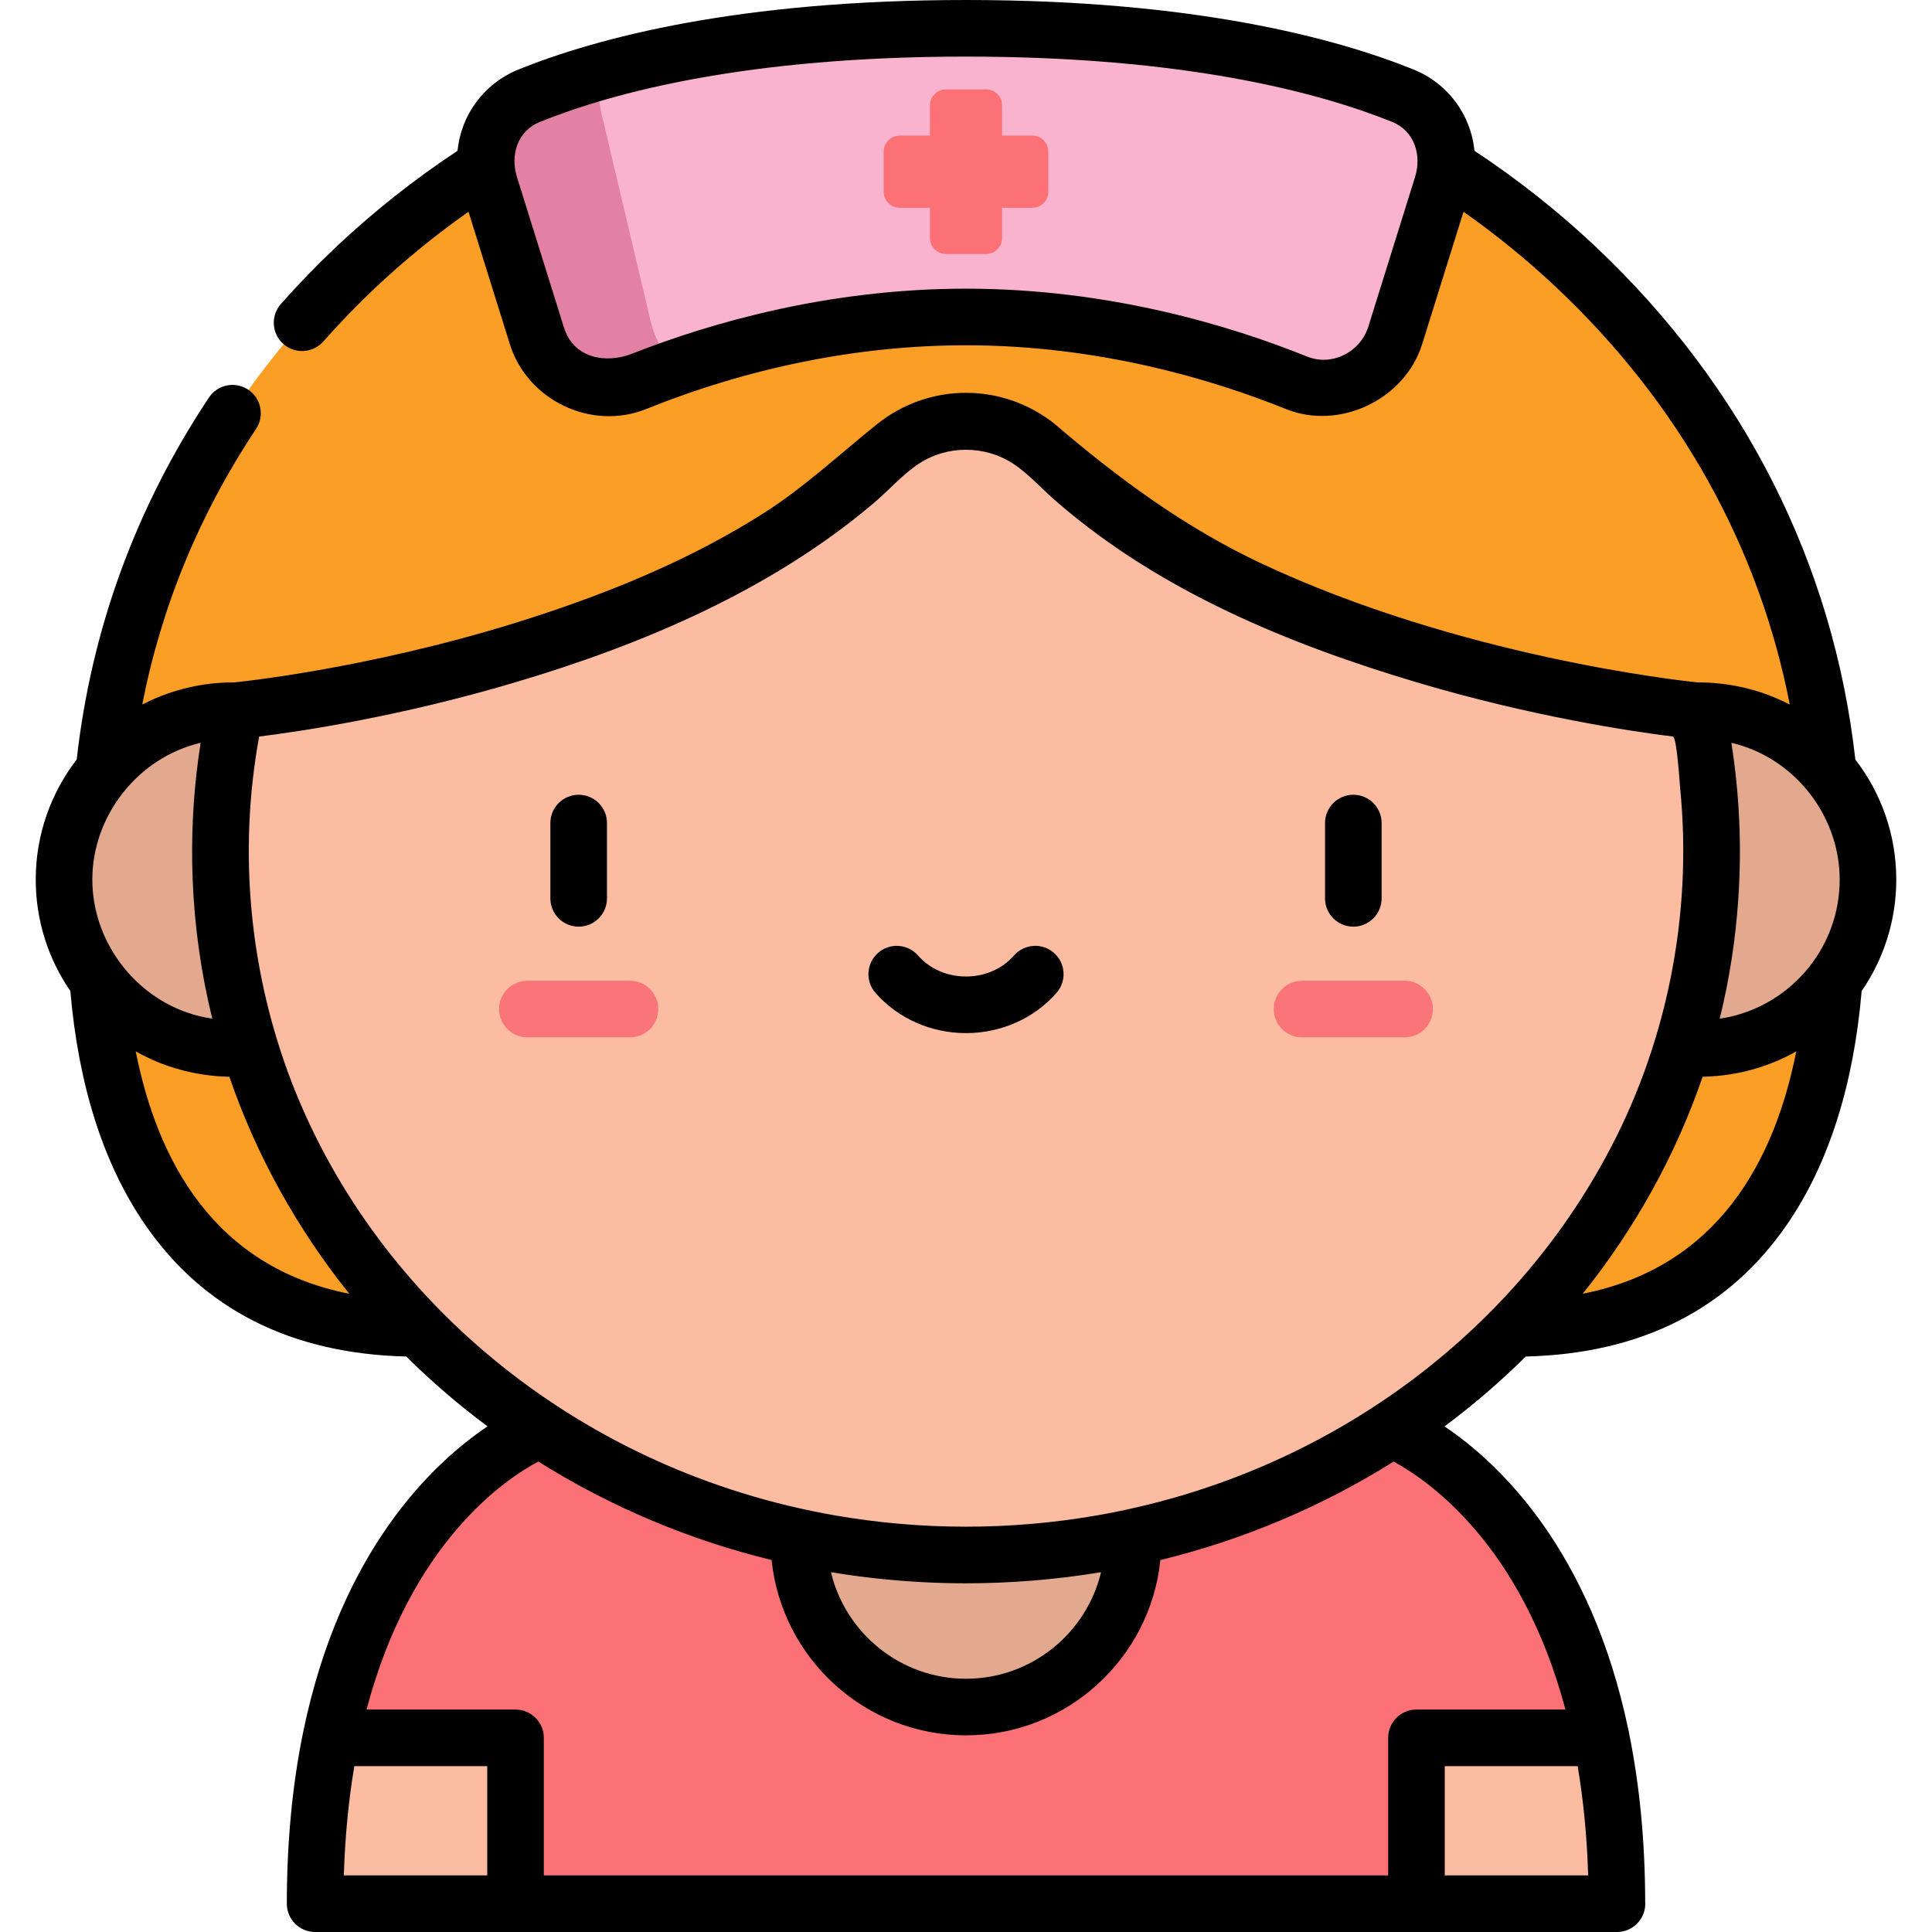 <?xml version="1.0" encoding="iso-8859-1"?>
<!-- Generator: Adobe Illustrator 19.0.0, SVG Export Plug-In . SVG Version: 6.00 Build 0)  -->
<svg xmlns="http://www.w3.org/2000/svg" xmlns:xlink="http://www.w3.org/1999/xlink" version="1.1" id="Layer_1" x="0px" y="0px" viewBox="0 0 512 512" style="enable-background:new 0 0 512 512;" xml:space="preserve" width="512" height="512">
<g>
	<g>
		<path style="fill:#FC7176;" d="M375.38,504.5H136.62l-48.94-43.95c13.56-65.96,55.54-81.77,55.54-81.77h225.56    c0,0,41.98,15.81,55.54,81.77L375.38,504.5z"/>
		<circle style="fill:#E3A98E;" cx="256" cy="408.097" r="44.289"/>
		<path style="fill:#FBBCA1;" d="M428.49,504.5h-53.11v-43.95h48.94C426.93,473.26,428.49,487.82,428.49,504.5z"/>
		<path style="fill:#FBBCA1;" d="M83.51,504.5h53.11v-43.95H87.68C85.07,473.26,83.51,487.82,83.51,504.5z"/>
		<path style="fill:#FA9E25;" d="M485.572,225.78c0,0,16.735,126.244-84.252,126.244H110.68    c-100.987,0-84.252-126.244-84.252-126.244H485.572z"/>
		<path style="fill:#FA9E25;" d="M26.428,225.78c0-58.662,24.119-113.71,67.915-155.002C137.621,29.973,195.032,7.5,256,7.5    s118.379,22.473,161.658,63.278c43.795,41.293,67.914,96.34,67.914,155.002H26.428z"/>
		<circle style="fill:#E3A98E;" cx="61.726" cy="233.106" r="44.758"/>
		<circle style="fill:#E3A98E;" cx="450.274" cy="233.106" r="44.758"/>
		<path style="fill:#FBBCA1;" d="M449.614,188.354c-0.061-0.006-113.037-10.395-172.472-68.105    c-11.795-11.452-30.49-11.452-42.285,0c-59.435,57.71-172.411,68.1-172.472,68.105c-2.615,12.091-3.99,24.607-3.99,37.426    c0,102.898,88.47,186.313,197.604,186.313s197.604-83.415,197.604-186.313C453.604,212.961,452.23,200.445,449.614,188.354z"/>
		<g id="XMLID_112_">
			<path style="fill:#F97579;" d="M372.236,274.91h-27.183c-4.143,0-7.5-3.358-7.5-7.5s3.357-7.5,7.5-7.5h27.183     c4.143,0,7.5,3.358,7.5,7.5S376.378,274.91,372.236,274.91z"/>
		</g>
		<g id="XMLID_110_">
			<path style="fill:#F97579;" d="M166.947,274.91h-27.183c-4.143,0-7.5-3.358-7.5-7.5s3.357-7.5,7.5-7.5h27.183     c4.143,0,7.5,3.358,7.5,7.5S171.089,274.91,166.947,274.91z"/>
		</g>
		<path style="fill:#FAB3CE;" d="M256,7.5c60.19,0,96.794,10.221,115.727,17.846c9.356,3.768,13.964,14.344,10.438,23.794    L369.72,88.982c-3.428,10.976-15.49,16.753-26.156,12.455C324.524,93.763,293.025,84,256,84s-68.524,9.763-87.565,17.437    c-10.665,4.299-22.727-1.479-26.156-12.455L129.836,49.14c-3.526-9.45,1.081-20.026,10.438-23.794    C159.206,17.721,195.81,7.5,256,7.5z"/>
		<path style="fill:#FC7176;" d="M238.433,55.062h8.005v8.005c0,2.346,1.902,4.248,4.248,4.248h10.629    c2.346,0,4.248-1.902,4.248-4.248v-8.005h8.005c2.346,0,4.248-1.902,4.248-4.248V40.186c0-2.346-1.902-4.248-4.248-4.248h-8.005    v-8.005c0-2.346-1.902-4.248-4.248-4.248h-10.629c-2.346,0-4.248,1.902-4.248,4.248v8.005h-8.005    c-2.346,0-4.248,1.902-4.248,4.248v10.629C234.185,53.16,236.087,55.062,238.433,55.062z"/>
		<g>
			<path style="fill:#E381A5;" d="M172.28,84.526l-12.444-52.634c-1.201-4.251-1.438-8.67-0.886-12.853     c-7.509,2.127-13.708,4.306-18.677,6.307c-9.356,3.768-13.964,14.344-10.438,23.794l12.444,39.843     c3.428,10.976,15.49,16.753,26.156,12.455c3.208-1.293,6.777-2.645,10.659-4C175.985,94.281,173.544,89.873,172.28,84.526z"/>
		</g>
	</g>
	<g>
		<path d="M358.645,245.575c4.142,0,7.5-3.358,7.5-7.5v-19.958c0-4.142-3.358-7.5-7.5-7.5s-7.5,3.358-7.5,7.5v19.958    C351.145,242.217,354.502,245.575,358.645,245.575z"/>
		<path d="M153.355,245.575c4.142,0,7.5-3.358,7.5-7.5v-19.958c0-4.142-3.358-7.5-7.5-7.5s-7.5,3.358-7.5,7.5v19.958    C145.855,242.217,149.213,245.575,153.355,245.575z"/>
		<path d="M279.295,252.513c-3.118-2.726-7.856-2.408-10.583,0.711c-3.088,3.532-7.721,5.559-12.712,5.559    c-4.991,0-9.625-2.026-12.712-5.559c-2.727-3.118-7.464-3.437-10.583-0.71s-3.437,7.464-0.711,10.583    c5.937,6.792,14.687,10.687,24.006,10.687s18.069-3.895,24.006-10.687C282.732,259.977,282.414,255.239,279.295,252.513z"/>
		<path d="M493.36,262.634c5.78-8.407,9.172-18.577,9.172-29.528c0-11.967-4.053-23-10.845-31.819    c-5.829-51.958-29.607-98.933-68.884-135.966c-9.894-9.329-20.666-17.838-32.051-25.357c-0.913-9.361-6.868-17.807-16.224-21.575    C353.699,10,316.227,0,256,0c-60.228,0-97.699,10-118.528,18.389c-9.356,3.768-15.311,12.214-16.224,21.576    c-11.385,7.519-22.156,16.028-32.05,25.357c-5.11,4.817-10.075,9.943-14.759,15.236c-2.745,3.102-2.456,7.842,0.646,10.587    c3.103,2.745,7.842,2.455,10.587-0.646c4.386-4.955,9.034-9.754,13.816-14.263c7.704-7.264,15.972-14.005,24.669-20.119    c0,0,10.96,35.093,10.963,35.103c4.65,14.887,21.625,23.007,36.119,17.175C198.106,97.583,227.001,91.5,256,91.5    c35.412,0,65.639,9.186,84.761,16.893c14.235,5.737,31.538-2.511,36.119-17.175l9.089-29.102l1.875-6.001    c8.698,6.114,16.966,12.855,24.67,20.119c32.502,30.646,53.638,68.539,61.793,110.465c-0.276-0.144-0.561-0.267-0.84-0.404    c-6.307-3.142-13.201-4.931-20.23-5.357c-1.089-0.061-2.183-0.107-3.274-0.086c-4.987-0.509-63.134-6.907-115.576-31.476    c-20.16-9.445-37.955-22.52-54.799-36.959c-13.829-11.084-33.34-11.086-47.17-0.004c-9.941,7.966-19.281,16.741-30.066,23.597    c-17.735,11.274-37.411,19.677-57.304,26.322c-0.063,0.021-0.126,0.043-0.189,0.064c-41.125,13.825-78.243,17.982-82.708,18.444    c-0.141,0.016-0.283,0.008-0.425,0.008c-8.022,0-16.01,1.878-23.193,5.447c-0.277,0.138-0.562,0.26-0.836,0.402    c5.069-25.995,15.177-50.494,30.16-73.042c2.292-3.45,1.354-8.105-2.096-10.397c-3.45-2.293-8.104-1.354-10.397,2.096    c-19.403,29.198-31.171,61.463-35.04,95.921c-6.798,8.821-10.855,19.859-10.855,31.832c0,10.951,3.392,21.121,9.172,29.528    c2.147,24.963,8.732,45.695,19.613,61.621c15.482,22.661,38.821,34.505,69.4,35.233c6.704,6.639,13.902,12.828,21.535,18.518    c-14.545,9.796-38.948,32.844-48.855,81.036c-2.869,13.971-4.323,29.266-4.323,45.459c0,4.142,3.358,7.5,7.5,7.5    c0,0,344.98,0,345,0c4.142,0,7.5-3.358,7.5-7.5c0-0.188-0.007-0.375-0.021-0.56c-0.033-15.773-1.455-30.681-4.216-44.338    c-0.049-0.384-0.119-0.762-0.224-1.126c-9.981-47.803-34.25-70.711-48.739-80.47c7.634-5.69,14.832-11.879,21.536-18.518    c30.579-0.729,53.918-12.572,69.4-35.233C484.627,308.329,491.213,287.598,493.36,262.634z M143.076,32.303    C162.675,24.409,198.175,15,256,15c57.824,0,93.326,9.409,112.924,17.303c5.967,2.403,7.881,8.854,6.081,14.601l-12.444,39.842    c-0.004,0.014-0.01,0.026-0.014,0.04c-2.203,6.605-9.607,10.35-16.178,7.695C326.017,86.278,293.818,76.5,256,76.5    c-36.636,0-67.999,9.177-88.426,17.208c-7.113,2.794-15.617,1.222-18.135-6.962c0,0-12.437-39.819-12.444-39.842    C135.192,41.131,137.091,34.713,143.076,32.303z M455.742,269.955c2.556-10.357,4.19-20.925,4.917-31.567    c0.946-13.855,0.343-27.818-1.828-41.536c1.104,0.26,2.194,0.564,3.266,0.923c14.943,4.999,25.436,19.482,25.436,35.332    c0,8.735-3.023,16.778-8.076,23.138c-0.029,0.036-0.058,0.072-0.087,0.108c-5.382,6.724-13.042,11.546-21.8,13.291    C457.496,269.658,456.279,269.876,455.742,269.955z M54.429,269.644c-17.178-3.368-29.961-19.078-29.961-36.537    c0-16.932,12.072-32.334,28.701-36.257c-0.215,1.358-0.411,2.721-0.595,4.085c-1.433,10.579-1.932,21.269-1.526,31.936    c0.474,12.479,2.218,24.959,5.21,37.084C56.141,269.938,54.922,269.733,54.429,269.644z M35.972,278.63    c5.373,3.047,11.28,5.098,17.483,6.073c2.421,0.382,4.882,0.607,7.334,0.653c7.056,20.623,17.868,40.158,31.77,57.499    C56.728,335.814,41.687,307.55,35.972,278.63z M234.898,418.573c7.011,0.676,14.058,1.02,21.102,1.02    c11.89,0,23.981-0.984,35.786-2.944c-3.865,16.175-18.444,28.237-35.786,28.237c-17.346,0-31.926-12.065-35.787-28.238    C225.069,417.455,229.967,418.097,234.898,418.573z M93.905,468.05h35.215V497H91.122C91.428,486.857,92.36,477.166,93.905,468.05    z M382.88,497v-28.95h35.215c1.546,9.115,2.478,18.807,2.784,28.95H382.88z M414.858,453.05H375.38c-4.142,0-7.5,3.358-7.5,7.5    V497H144.12v-36.45c0-4.142-3.358-7.5-7.5-7.5H97.138c11.684-44.17,36.605-60.984,45.519-65.727    c19.093,11.99,39.943,20.76,61.828,26.107c2.678,26.06,24.759,46.456,51.515,46.456c26.756,0,48.837-20.396,51.515-46.456    c21.878-5.345,42.721-14.111,61.809-26.095C378.184,392.107,403.197,409.076,414.858,453.05z M290.819,401.576    c-22.971,4.016-46.667,4.015-69.638,0c-66.423-11.613-120.826-55.81-143.674-114.237c-0.028-0.073-0.058-0.146-0.086-0.219    c-11.278-29.167-14.379-61.153-8.744-91.928c11.118-1.384,37.44-5.312,67.802-14.348c33.837-10.035,67.735-24.408,94.923-47.395    c0.024-0.02,0.047-0.04,0.071-0.06c4.031-3.39,7.68-7.655,12.088-10.543c7.458-4.887,17.421-4.864,24.88,0.001    c4.425,2.886,8.027,7.183,12.096,10.55c0.018,0.015,0.035,0.029,0.053,0.044c27.073,23.31,61.014,37.307,94.918,47.398    c30.368,9.038,56.696,12.967,67.818,14.352c1.079,0.237,1.812,12.526,1.918,13.589c3.386,33.793-3.582,68.542-19.957,98.315    c-0.005,0.01-0.011,0.02-0.016,0.029C398.826,355.612,349.514,391.314,290.819,401.576z M419.441,342.855    c13.901-17.34,24.714-36.877,31.77-57.499c0.23-0.004,0.457-0.026,0.687-0.033c8.429-0.251,16.789-2.53,24.13-6.693    C470.313,307.55,455.272,335.814,419.441,342.855z"/>
	</g>
</g>















</svg>
